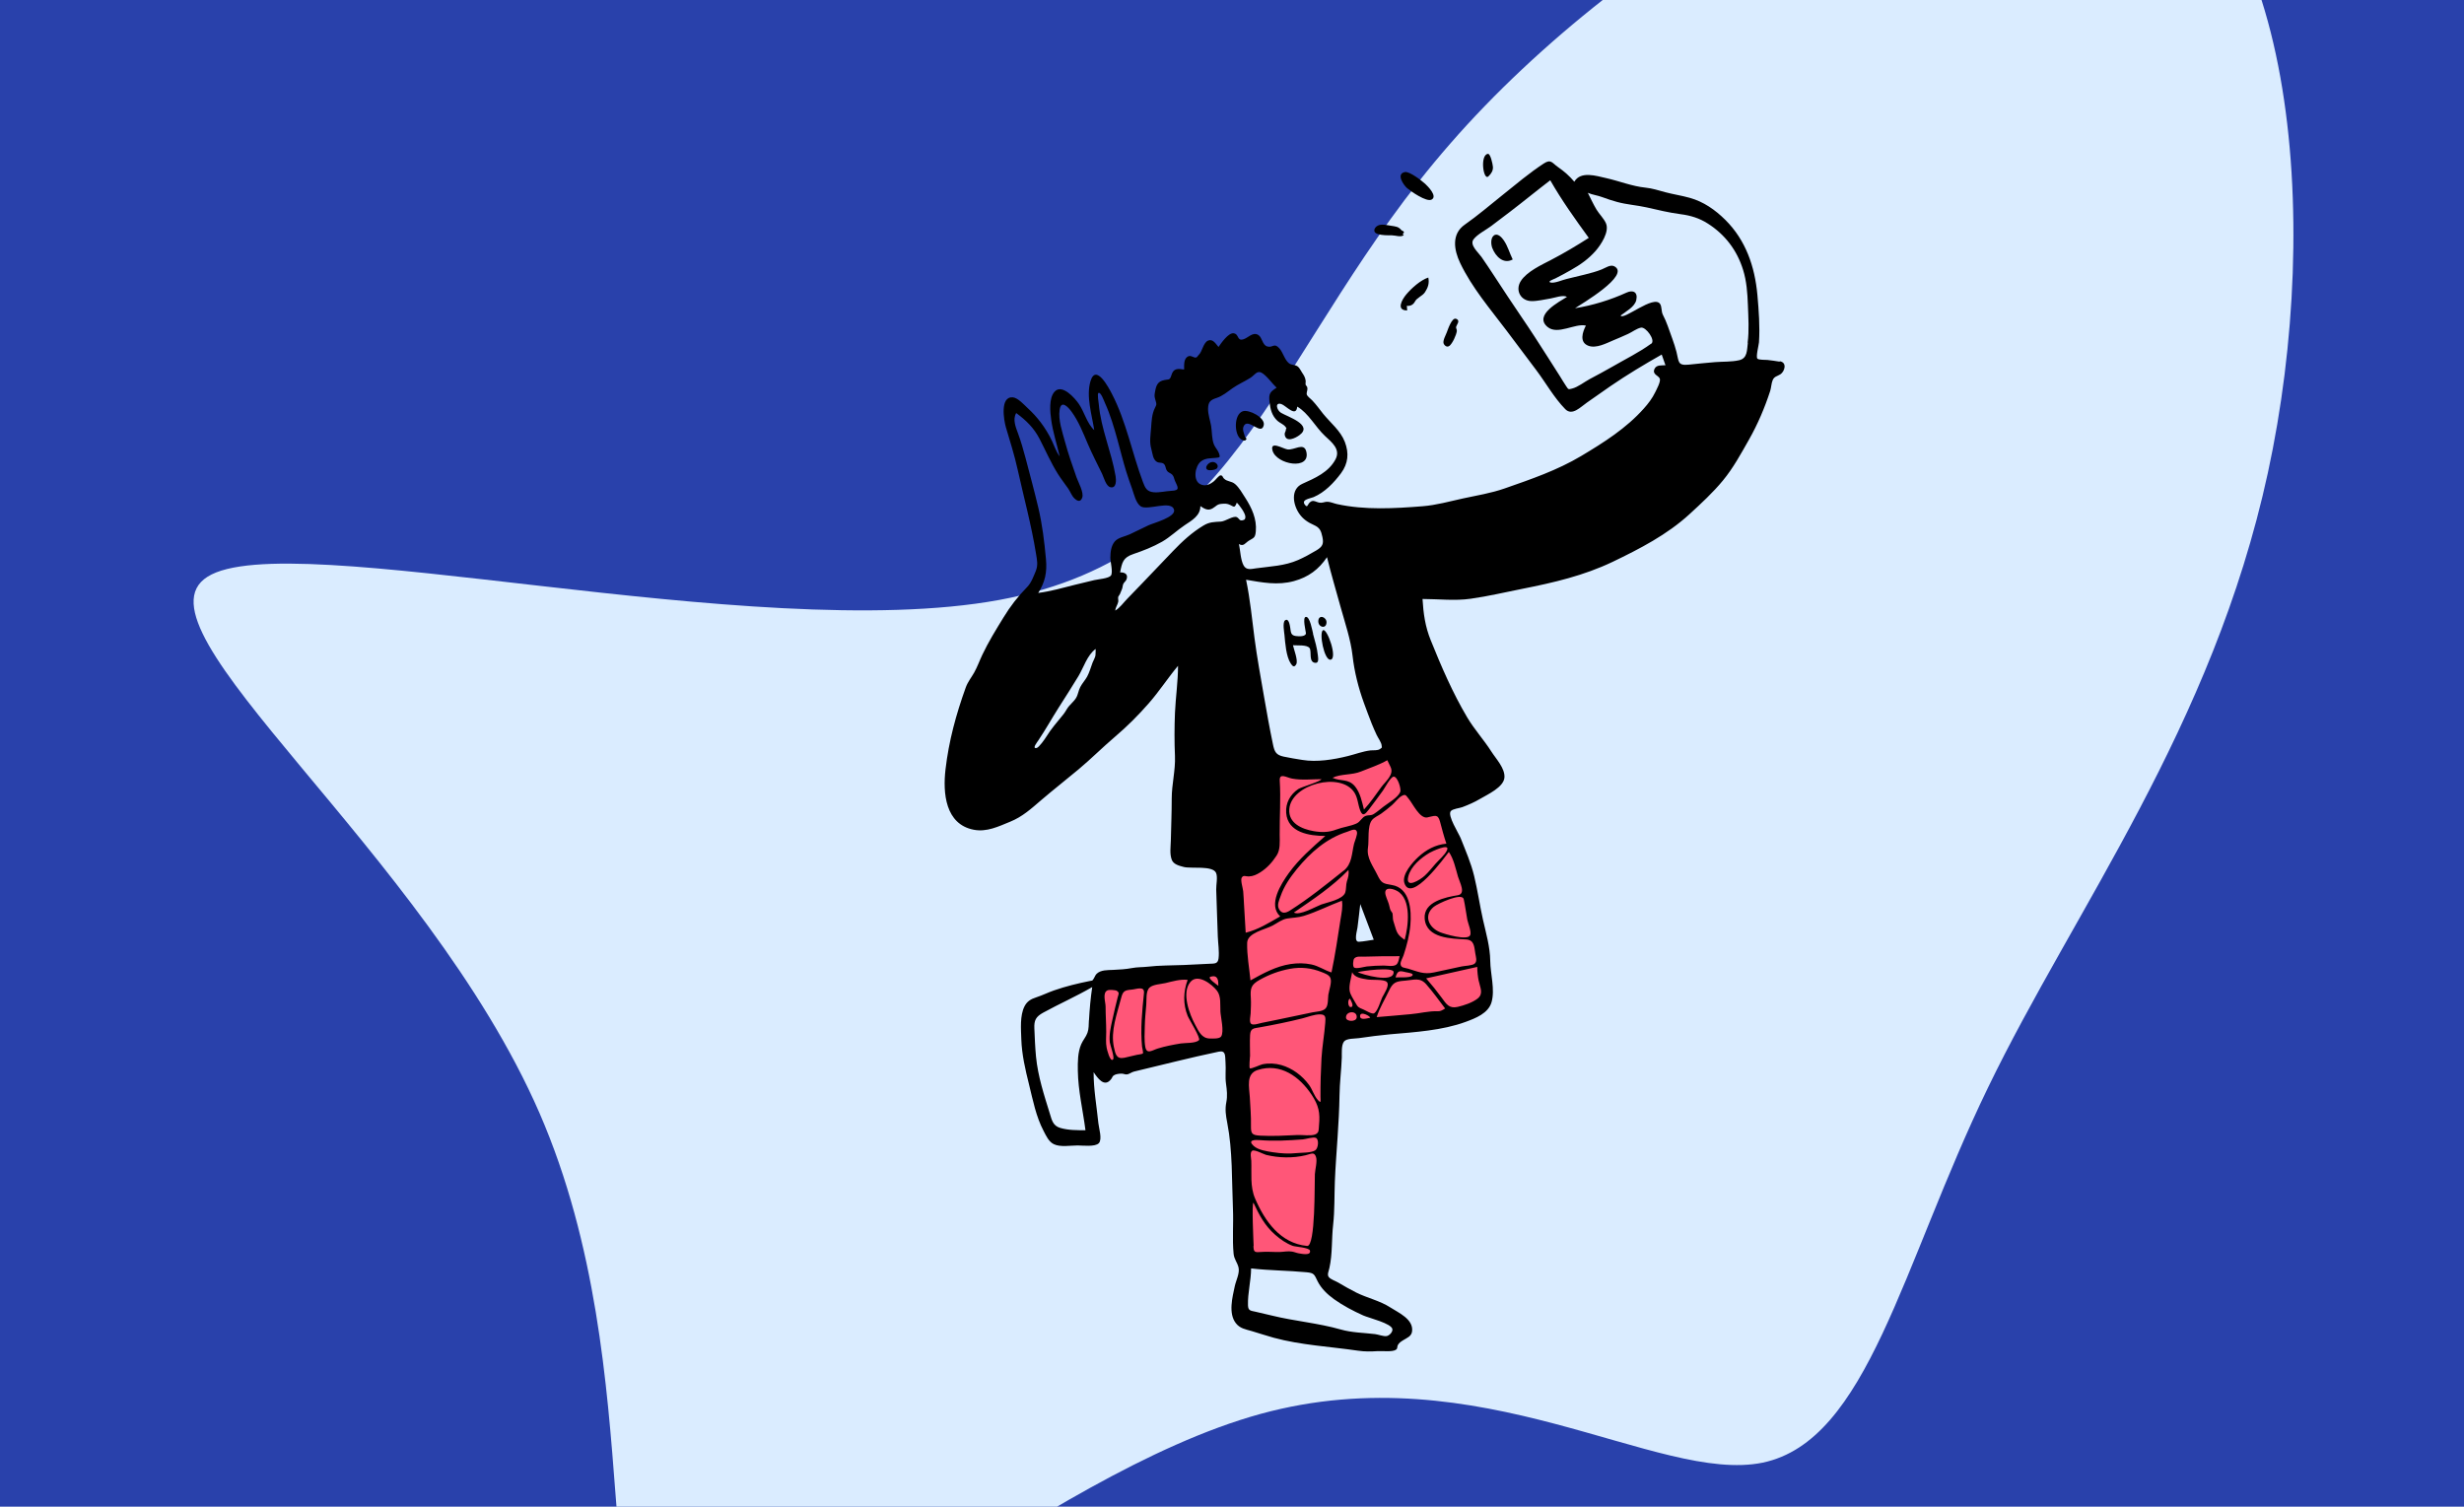 <?xml version="1.0" encoding="UTF-8"?>
<svg id="Camada_1" data-name="Camada 1" xmlns="http://www.w3.org/2000/svg" version="1.1" viewBox="0 0 3871 2367">
  <defs>
    <style>
      .cls-1 {
        fill: #ff5678;
      }

      .cls-1, .cls-2, .cls-3, .cls-4 {
        stroke-width: 0px;
      }

      .cls-1, .cls-3 {
        fill-rule: evenodd;
      }

      .cls-2 {
        fill: #2941ab;
      }

      .cls-3 {
        fill: #000;
      }

      .cls-4 {
        fill: #daecff;
      }
    </style>
  </defs>
  <g id="composition-12">
    <rect class="cls-2" width="3871" height="2367"/>
    <path id="Path" class="cls-4" d="M3330.8-281.6c274.7,108.6,319,623.8,232.1,1024.3-86.9,400.5-304.2,685.5-439.8,966.1-135.6,279.8-188.6,554.3-353.8,589-165.1,33.9-443.3-171.2-789.2-76.5-346.8,95.6-762.3,490-913.5,450.9-152.1-39.1-40-511.7-219-923.5-179.1-411.8-650.2-761.9-521.5-842.7,127.8-80.8,856.2,107.7,1243.8,36.5,386.8-71.2,432.9-401.4,708.4-716.8,274.7-315.4,778.8-615.1,1052.6-507.4Z"/>
    <g id="Character_selfie" data-name="Character/selfie">
      <path id="Accent" class="cls-1" d="M2174.6,1185.5c3.3-1.3,12.9-7.3,16.4-6.7,5.8,1.1,15.4,17.7,19.3,22.4,12.7,15.2,25.3,30.3,38,45.5,5.1,6.1,12.4,12.4,16,19.5,2.8,5.4,3.7,12.9,5.4,18.7,20.6,72,40.7,144.4,55.7,217.8,3.2,15.8,6.3,31.7,8.1,47.7.9,7.9,3.2,19.6-.2,27.2-3.9,8.6-16.4,12.2-24.5,14.9-15.8,5.2-32.4,8.3-48.8,11.1-39.5,6.7-79.5,10.6-119.4,13.7-12.2,1-24.7.9-36.9,2.6-5.8.8-4.1-.8-5.9,3.1-2.5,5.4-.9,16.7-1.2,22.6h0l-2.1,41.6c-1.9,37.8-3.9,75.6-5.8,113.4-2,38.3-3.9,76.7-5.9,115-.7,14.5-1.5,29-2.2,43.6-.4,7.8.8,17.8-1.3,25.3-1.6,5.7,1,4-6,4.3-16.1.8-32.9-1.2-49-1.8-18.3-.7-36.6-1.3-55-2-5.2-.2-11.1,1.3-13.2-2.5-2.6-4.6-.6-17.1-.8-22.2-.5-14.2-1-28.4-1.5-42.6h0l-4.2-117c-1.9-53.2-3.8-106.4-5.7-159.6-20.4,4.1-40.7,8.2-61.1,12.3-30.1,6.1-60.2,12.1-90.3,18.2-13.8,2.8-30.2,9.1-44.5,7.1-14.2-2-20-8.1-20.8-21.5-.9-14.4-.5-28.9-.3-43.3.3-23.6,1-47.2,1.9-70.7,40.2-3.6,80.4-7.2,120.7-10.9,21.4-1.9,42.8-3.9,64.2-5.8,4.9-.4,16.8.5,19-3.2,3.4-5.7-.4-24.4-.5-30.9-.3-20.3-.6-40.6-1-60.9-1.2-74.7-2.3-149.4-3.5-224,9.6.3,19.3.6,28.9.9,41.9,1.2,84,2.9,125.9,1.6,21-.6,40.9-6.3,60.8-13,10.5-3.6,21-7.4,31.3-11.5ZM2134.2,1387.3l-21.4,104.7,73.2-4.9-51.8-99.8Z"/>
      <g id="Ink">
        <path id="ink-shape" class="cls-3" d="M2745.9,538.5c-1.5,11.6-.4,24.3-13.6,27.4-12.2,2.8-25.5,2-37.9,3-13.9,1.1-27.8,2.6-41.7,4-17.5,1.7-15-5-18.9-20-3.5-13.7-9.1-27.3-13.7-40.7-2.2-6.2-4.7-11.9-7.7-17.7-2.7-5.3-1.4-12.5-4.3-16.9-9.8-15.2-57.7,26.3-62.1,18.1,8.1-6.3,22.1-13.4,24.6-24.2,2.9-12.7-5.1-16.5-15.3-11.8-24.9,11.4-53.7,20.3-80.9,24.5,8.8-5.9,88.3-52.2,61.6-65.9-6-3.1-14,2.7-19.5,4.9-8.6,3.5-17.6,5.8-26.6,8.1-9.5,2.4-19,4.7-28.5,6.9-6.7,1.5-18.6,7-25.1,5.7-6.6-1.4,5.1-5.5,7-6.4,8.4-4.2,16.6-8.7,24.7-13.3,14.5-8.1,27.8-17.5,38.8-30.1,8.3-9.5,22-30.2,16.2-43.3-3.3-7.6-10.7-14.6-15-21.8-5-8.4-9.1-17.4-13.5-26.1,7.3,3.2,15.5,4,23,6.9,7.5,2.9,15.1,5.2,22.8,7.4,15.6,4.3,31.1,5.1,46.6,8.6,17.5,4,35.7,8.4,53.5,10.7,15.5,2,29.4,6.2,42.6,14.7,27.1,17.2,45.9,42,55.4,72.6,5.6,17.9,6.9,36.6,7.6,55.3.7,19.7,2.1,39.8-.4,59.4M2594,539.9c-18.9,13.8-40.9,24.5-61.2,36.3-11.6,6.7-23.5,13-35.3,19.3-8.4,4.5-18.6,12.7-27.9,15-5.9,1.4-5.4,1.6-9.1-3.8-3.5-5.1-6.6-10.6-9.9-15.8-6.1-9.7-12.3-19.3-18.4-28.9-13.8-21.6-27.6-43.2-42.1-64.3-14.6-21.2-28.5-42.8-42.7-64.3-6.6-10-13.1-20-20-29.8-5.3-7.4-18.9-18.8-12.5-27.5,6-8.1,19.7-14.9,27.8-21,9.9-7.5,19.9-14.9,29.7-22.5,21.2-16.2,41.9-33.2,63.1-49.4,18,31.6,39.2,61.1,60.5,90.5-19.3,12.3-38.8,24-59.2,34.6-15,7.8-38,18.3-47.5,33.1-9.4,14.6-.2,31.3,16.5,31.6,10,.2,19.9-2.5,29.7-4,7.1-1.1,19.9-6.2,26.3-2.6-11.4,7.3-52.9,28.5-30.6,47.2,16,13.3,43-6.1,60.3-2.1-5.3,10.1-10.7,26.2,3.9,31.7,12.2,4.6,28.1-3.9,39-8.5,7.9-3.3,15.8-6.6,23.5-10.2,6.2-2.8,13.6-8.6,20.2-9.8,7.7-1.4,23.4,20,16,25.4M2242.5,1284.1c10.8-2,16.4-6.4,19.8,6.7,3.1,11.8,6.1,23.1,10,34.6-16.9,1.5-31.8,9.5-44.1,20.9-8.8,8.1-26.2,27.4-21.9,40.9,10.5,32.9,63.6-40.9,69.9-48.8,7.7,11.3,10.6,26.1,14.4,39,2.7,9.2,12.9,26.8-.5,29-18.8,3.1-54.1,10.1-51.9,36.8,2.6,31.4,42.6,31.3,65.1,32.7,12.7.8,12.7,10.9,14.5,22.3.8,5.1,3.3,11.9-1,15.6-3.8,3.3-15.5,3.4-20.5,4.5-14.5,3.1-29,6.3-43.5,9.4-16.5,3.5-25.2-1.4-40.6-5.9-5.7-1.7-11.4-1-11.9-7.4-.3-3.9,3.6-10,4.8-13.9,5-15.3,9.2-31.1,10.6-47.2,2.1-23.4-.5-58.5-29.3-63-13.7-2.2-16.3-2.9-22.5-15.7-6.7-13.9-17.3-26.8-14.8-42.8,1.9-11.6-1.3-33.6,6.1-43.2,3.4-4.5,10.1-7.1,14.7-10.4,5.8-4.2,11.4-8.6,16.8-13.3,4.6-3.9,10.1-11.6,15.3-14.4,6.3-3.5,6.5-1.1,11,4.3,6.7,8,17.3,31.6,29.5,29.4M2273.1,1336.1c-3.7,7.6-12.4,14.6-17.9,20.9-5.6,6.4-10.8,13.1-17,18.8-6.8,6.3-31,21.6-25.7,1,4.1-16,19.7-29,33.3-37,2.6-1.6,33.6-16.6,27.3-3.8M2299.5,1412.4c2.4,10.7,3.7,21.8,5.7,32.6,1.1,5.5,6.9,18.9,4.5,24.2-4,9-40.1-1.7-47.6-4.8-17.8-7.4-26-26.3-9.6-39.8,6.2-5.1,44.5-22.9,46.9-12.2M2323.2,1541.2c2,10.2,7.9,19.7-1.8,27.5-8.1,6.4-21.3,10.8-31.3,13.1-13.6,3.1-17.9-4.5-25.1-14.3-7.7-10.5-15.9-20.7-24.5-30.5,26.8-6,53.6-12,80.3-18,0,7.5.9,14.9,2.3,22.2M2259,1588.7c-14-.7-29,3.5-43.2,4.6-17.7,1.4-35.3,3.4-53,4.6,4.5-14.5,12.7-27.4,19.1-41,6.4-13.7,10.9-15.2,25.6-16.3,13.6-1,23.2-5.7,33.3,5.9,10.5,12,19.9,25.1,29.5,37.8-3.3,2.2-7.1,4.6-11.3,4.4M2159.2,1591.7c-3.4,2.5-14.1-4.6-17.7-6-7-2.7-8.5-3.6-12.1-10.3-3.1-5.8-8.1-12.5-9.1-19.1-1.3-8.8,2.6-20.4,4-29.1,3.8,9.1,16.1,10.1,24.5,11.6,6.3,1.1,25.1-.7,29.8,3.8,5.3,5-4.4,18.9-7,24.1-3,6.2-6.7,20.8-12.5,25M2152.5,1598.9c-4.1.7-16.1,4.8-15.8-2.8.3-8.6,16.7.7,15.8,2.8M2131.4,1598.5c-.8,7.3-16.4,6.7-16.8.3-.6-10.8,18-11.9,16.8-.3M2113.5,1402c-4,11.4-28.4,15.5-37.8,19-8.6,3.2-34.1,18-43,12.6,29.9-20.5,60.5-40.7,85.8-66.9,1,6.5-.5,11.9-2.5,18-1.7,5.5-.8,12.1-2.6,17.2M2106.1,1443.7c-4.3,28-8.5,56.3-14.3,84-11.1-3.4-20.2-10.3-31.9-12.6-10.6-2.2-21.6-2.2-32.3-.6-22.8,3.4-43.2,14.7-63.1,25.7-1.8-19.2-5.7-39.7-5.2-58.9.4-16,27.7-20.7,40.1-27.3,7.5-4,14.3-9.6,22.8-11,8.8-1.4,17.3-1.4,26-4.1,20.5-6.3,39.9-16.4,60-23.9,1.6,9.6-.6,19.4-2.1,28.8M2086.9,1562c-.9,6.4.2,17.7-4.6,22.5-4.6,4.6-14.3,4.7-20.3,5.9-18.3,3.8-36.6,7.6-54.9,11.5-8.2,1.7-16.4,3.4-24.6,5-3.9.7-13.8,4.5-17.1,1.4-3.1-3-.8-12.4-.6-16.4.3-7.9.8-15.9.3-23.8-1-15.2-.1-21,14.1-28.9,15-8.4,30.6-14.1,47.5-17.2,17.1-3.1,33.5-1.4,49.8,5.2,4.5,1.8,11.4,4.1,13.5,9,2.9,6.7-2.1,19.1-3,25.9M2066.3,1807.2c-6.7,4.2-21.3,3.5-29,4.3-12.5,1.4-25,.6-37.4-1.3-9.3-1.4-23.2-3.4-30.4-10-10.1-9.3,1.6-9.7,9.3-9.1,22.6,1.9,45.4.6,68-1.1,4.4-.3,16.2-4.2,20.4-2.4,5.4,2.3,3.8,16.5-.9,19.5M2053.5,1957.4c-42-4.1-66.4-38.9-81.7-74.5-8.2-19.1-5.2-39.2-6-59.4-.1-3.7-2.5-12.9,1.3-15.6,3.6-2.6,18,5.4,21.9,6.4,20,4.9,42.1,5.4,62.2.6,8.7-2.1,13.5-5.9,16.3,2.7,2.2,6.9-1.4,19.7-1.8,27-.7,12.6,1.3,114.1-12.2,112.8M1969.5,1957.4c-.2-6.1-3.2-67.7-.3-67.9,8.9,19.1,18,36.3,34.1,50.3,8.2,7.2,17.5,13.7,27.8,17.5,3.9,1.4,25.8,2.6,26.9,7.4,1.9,8.4-13.1,5-17.6,4.3-3.6-.6-6.8-2.1-10.3-2.7-6.7-1.2-13,.4-19.7.6-10.2.2-20.2-.9-30.4,0-9.3.8-10.5-.3-10.8-9.5M1975.7,1681c36-11.6,66.1,10.4,85.1,39.2,10.8,16.4,13.3,27.9,11.4,47.4-.7,7,.6,11.7-5.8,14.5-6.3,2.8-20.8.7-27.6,1-19.7.9-39.4,2.1-59.1,1-12.8-.8-14.6-2.9-14.4-15.4.3-15-1-29.9-1.8-44.9-.9-16.2-6.5-36.8,12.4-42.9M1963.9,1659.4c0-11-.6-22.3,0-33.3.7-10.9,5.3-10.4,15.6-12.2,22.3-4,44.5-8.5,66.5-14,8.7-2.2,18.5-6.3,27.6-6.3,9.5,0,9,4.8,8.4,13.3-1.4,18.6-4.8,37-5.9,55.5-1.1,20-1.7,40.3-1.6,60.3,0,6.8,1.7,11.8-4.1,5.4-5.8-6.3-8.6-16.4-13.8-23.6-10.6-14.6-26.2-26.3-43.7-31.3-9.6-2.7-19.7-3.2-29.6-1.2-3,.6-17.9,7.7-19.8,6.3-1.3-1,.2-18.5.3-19M2095.6,2040.9c14.3,10.2,30.1,18.5,46.1,25.7,9,4,44.7,12.5,45.8,21.6.6,4.8-5.3,10.3-9.2,10.8-4.9.7-13-2.5-18-3.1-18.2-2.2-36.3-2.2-54.1-7.3-35.4-10.1-72.1-13-107.9-21.8-8.5-2.1-17-4.1-25.6-6-8.1-1.8-11.8-1.5-12.1-10.2-.6-19.1,4.8-38.6,4.9-57.9,29,3.3,58,3.3,87,6,12.4,1.2,12.2,3.5,17.6,14.4,5.7,11.3,15.3,20.4,25.4,27.7M1954.4,1421.5c-.4-7.1-.7-14.1-1.3-21.2-.4-4.7-4.7-17.9-2.3-21.6,2.9-4.4,5.8-1.7,11-1.8,6.8-.2,12.5-2.9,18.2-6.5,10.7-6.8,18.6-15.7,25.5-26.2,6.1-9.2,5-21.7,4.9-32.8-.2-28.5,1.9-56.2.1-84.8-.8-13.1,10.4-5.1,19.5-3.4,14.8,2.8,30.9.9,45.9.9-.6,3.5-31.3,12.2-36.3,15.5-12.7,8.5-20.1,22-19,37.4,2.3,31.1,36.5,36.2,61.5,36.3-20.7,18.3-41.1,35.8-57.4,58.4-12,16.7-33.2,49.6-13.5,68-17.4,9.9-34.6,20.8-54.2,25.6-.9-14.6-1.8-29.3-2.6-43.9M1946.5,854.7c7.1,4.5,10-1.9,15.4-5.2,7.6-4.7,10.1-4.2,11-14.7,1.8-19.4-6.4-37-16.6-52.8-4.7-7.2-9.3-15.8-15.9-21.5-6-5.1-12.1-3.4-17.6-8.7-2.2-2.1-1.7-5-5.3-5-2.4,0-8.1,7.4-10.1,9-6.2,5.1-13.8,9-21.9,4.8-11.8-6.2-8-28.5,1.2-35.7,7.1-5.6,15.4-4.7,23.5-5.6,6-.7,7.3-.4,4.8-7.3-1.7-4.8-5.7-8.6-7.7-13.3-3.8-9.1-3-20.1-4.6-29.7-1.5-8.6-4.9-17.9-4.8-26.7.2-11.1,3.8-14,13.4-17.1,9.3-3,17.1-9.7,25-15.3,9-6.3,18.9-10.5,28.1-16.3,6.3-3.9,10.3-11.9,17.3-8.2,8.2,4.4,16.9,17.2,23.9,23.7-10.2,6.5-12.6,9.3-11.2,22,1.3,11.6,3.7,22,12.6,30.1,3.4,3.1,9.8,5.6,12.4,9.2,3.1,4.2,1.1.5.7,5.2-.2,2.5-2.2,4.2-1.8,7.2,2,13.1,17,5.4,23.2.8,22.1-16.2-19.2-29.1-29-35.1-6.8-4.1-10.1-17.1.6-13.7,7.1,2.3,23.3,21.8,24.9,4,17.7,10.3,28.6,32.1,43.5,46,10.7,10,25.1,21,16.6,36.9-10.8,20.3-32.3,29.5-51.9,38.3-19,8.5-15.1,32.5-4.9,47.2,5.9,8.5,13.6,13.5,22.8,17.6,9.5,4.2,11.4,9.2,13.5,19,2.3,10.9-.1,15.2-9.6,20.9-9.2,5.5-18.8,10.8-28.6,15.1-21.2,9.3-43.2,9.9-65.8,13-7.9,1.1-15.5,3.4-19.8-4.4-4.9-8.8-5.2-24-7.4-33.8M1943.1,812.5c-5.3-2.8-18.1,6.5-24.8,6.9-10.9.7-18,.4-27.6,6.2-18.2,10.9-33.3,24.9-47.9,40.1-16.5,17.1-32.8,34.3-49.2,51.5-7.4,7.8-14.9,15.5-22.4,23.2-5.9,6-11.8,14.5-19.1,18.8.4-5.1,3.5-8.7,4.6-13.5.6-2.8-.5-5.1,0-7.8.1-.9,2.5-3.9,2.8-4.8.9-2.6,2.1-5.2,3.2-7.8,1-2.5.9-5.1,1.9-7.7,1.1-2.7,4.1-4.5,5.1-7.2,3-7.8-2-11.4-10-11.2,3.1-15.6,4.5-23.3,20.8-28.8,15.6-5.3,30.8-11.2,45.2-19.4,12.7-7.3,23.3-17.8,35.6-26,11-7.3,24.6-14.9,24.5-29.9,6.2,4.2,12,7.8,19.1,3.6,6-3.5,6.8-6.4,13.7-7.1,5.7-.5,9.2-.7,14.2,1.8,5.9,2.9,6.8,5,10.2-3.7,3.9,3.3,13.9,17.1,13.5,22.5-.2,3-.6,4.4-4.4,5.2-5.3,1.1-5.1-2.9-9-4.9M1918.4,1628.3c-2.6,4-13.5,3.2-17.7,3.2-12.8-.2-17.3-10.9-22.9-21.3-8.9-16.4-22.1-50.4-7.6-67.6,11.5-13.6,33.8,3.5,41.7,13.8,6.8,8.9,4.8,22.1,5.4,32.8.5,9,6.2,31.4,1.1,39.2M1883.4,1634.2c-5.1,5.1-21.8,4-28.5,5.1-12.1,2-24.2,4.3-35.9,7.9-8.8,2.7-17.4,9.8-19.7-2.4-1.9-10.3-1-22.6-.8-32.9.2-11.2,1.4-22.2,2.3-33.3.7-7.5-1-21.4,5.2-27.1,5.3-5,18.2-5.5,25-7.1,11.3-2.7,23.1-6.3,34.8-5-6.8,18.6-7.4,38,0,56.5,2.1,5.3,20.9,35.1,17.8,38.3M1797.2,1560.3c-2.9,27.9-5.7,56-3,84.1.2,1.7,2.2,9.3,1.3,10.5-.9,1.2-8,1.9-9.6,2.3-6.4,1.5-12.8,3.1-19.3,4.5-12.6,2.6-14.2-5.3-16.7-17-5.3-25,5-52,11.2-76,3-11.7,5.3-13,16.7-14,8-.7,20.6-6.3,19.4,5.6M1748.6,1664.5c-4.8,4.4-9.6-16.2-10-18.3-1.7-8.3-.7-16.8-.7-25.3,0-13.2-1-26.4-1-39.6,0-7.1-5.4-21.7,3.1-25.5,2.5-1.1,12.3-.6,14.5.8,4.6,3,2.8,5,1.4,10.2-3.1,11.8-5.7,23.7-8.4,35.6-2.6,11.7-5.2,22.9-4,35,.4,4,8.1,24.3,5.1,27M1901.8,1534.4c11.7-3.3,12.3,5.7,12.3,14.3-1.8-1.4-18.4-12.5-12.3-14.3M1745.2,904.1c-2.9,4.7-21,6-26.2,7.3-10.2,2.4-20.4,4.9-30.6,7.4-19.1,4.8-37.7,10.2-57.3,12.7,10.7-17.2,14.1-32.1,12.1-53.5-2.5-27.1-5.7-53.9-12-80.5-6.2-26.2-13.3-52.2-20.1-78.2-3.4-12.8-7-25.3-11.5-37.7-3.6-10-9.2-22.5-3.1-32.7,15.5,11.3,27.9,23.5,36.7,40.6,9.5,18.4,17.7,37.3,28.7,54.9,5,8,10.9,15.4,16.3,23.2,3.2,4.6,5.5,11.3,9.6,15.2,4.7,4.5,9.7,6.6,12.4-1,2.9-8.2-6.3-24.3-9-32-6.5-18.5-13-37-18.1-55.9-4.1-15.3-10.8-33.9-8.4-50.1,2.4-16,13.2-4.6,18.7,2.9,11.3,15.4,18.1,33.3,25.6,50.7,6.8,16,14.8,31.2,22.4,46.9,2.6,5.4,6.1,19.5,13,21.1,10,2.4,9.2-11.8,8.2-17.5-6.4-38-23-74.4-26.4-113.1-.2-1.8-2.6-16.2-.6-17.4,3.7-2.3,8.8,12.3,10.4,15.8,8.4,18.6,14.2,38.2,19.6,57.8,4.6,16.7,8.7,33.5,13.8,50,2.8,9.1,6,18,9.2,27,2.9,8.1,5.8,22,13.3,27.3,10.6,7.6,48.7-10.5,52.6,5.7,2.7,11.5-32.6,20.7-40.1,24.2-9.9,4.6-19.6,9.6-29.5,14.2-7.5,3.5-18.3,4.9-23.7,11.4-5.7,6.9-6.7,16.6-6.8,25.2-.1,6.5,4.4,22.5,1,28.1M1721.1,1029.3c-.5,3.6-3.4,8.4-4.7,11.8-2.6,7-4.9,15.3-8.5,21.9-3.1,5.6-7.8,10.6-10.8,16.4-2.9,5.4-3.3,11.7-6.6,17.1-3.8,6.2-10.2,10.7-14,16.8-1.9,3-3.8,6.5-6.5,9.7-9.4,11.5-18.8,22.3-26.3,34.5-1.9,3.1-11.4,16.9-15.2,17.6-7.9,1.5,1.3-9.6,2.8-12,11.2-16.7,21.1-34.4,31.8-51.3,10.4-16.5,21.1-32.8,31.1-49.5,8.2-13.6,13.8-33.2,27.1-42.8,0,3.3,0,6.5-.3,9.8M2084.8,875.5c6.5,26.6,14.2,52.4,21.5,78.8,6.8,24.5,15.8,50.7,18.6,75.9,2.8,25,9.2,50.3,17.8,74,4,11,8.1,22,12.4,32.9,2.4,6,5,11.8,7.7,17.6,2.1,4.5,7.6,11.9,7.8,16.6.2,3.8,1.5,2.3-2.3,5.2-3.9,3-10.7,1.9-15.3,2.4-11.9,1.4-23.5,5.9-35.2,8.8-22.4,5.6-49.1,10-72.1,6.1-9.7-1.6-19.7-3.1-29.2-5.2-11.8-2.6-14.2-7.5-16.6-19-5.3-25.3-9.8-50.4-14.2-75.9-5.2-30.2-10.8-60.4-14.8-90.9-4-30.8-6.9-61.6-13.3-92,25.5,4.3,49.6,9.1,75.2,2.1,22.7-6.2,39-18.3,51.9-37.5M2184.7,1205.2c5.7,11.8-8,22.3-14.7,31.4-8.8,11.9-17,24.4-27.2,35.2-3.1-12.3-5.8-26.1-13.9-36.2-10.5-12.9-22.7-7.6-35.5-13.7,13.4-6.5,30.6-4,44.8-9.9,14.1-5.7,28.2-10.3,41.3-17.7,1.7,3.6,3.5,7.2,5.2,10.8M2134.9,1479.5c-8.6.5-2.8-17.6-2.3-22.1,1.5-12.4,3.1-24.7,4.4-37.1,7.1,18.7,14.2,37.3,21.2,56-7.8,1.1-15.5,2.8-23.4,3.2M2120.9,1569c1.2,2.6,6.6,11.3,2.3,12.9-5.9,2.2-6.6-12.2-2.3-12.9M2110.7,1367.9c-27.3,21.8-54.5,43.7-84.1,62.5-6.5,4.1-13,5.8-17.3-2.3-3.4-6.4.2-13.6,2.4-19.9,5.5-16,15.1-29.9,25.8-43,21.3-26,46.6-48.3,79-58.5,5.3-1.7,13.5-6.7,15.3.3,1.1,4.1-3.5,14.4-4.5,18.3-3.9,16-3,31.9-16.6,42.8M2189.4,1527c.6,18.5-50.1,3.6-56.4.3,6.6-2.2,56.1-8.6,56.4-.3M2208.2,1527.2c3,.8,14.6,1.8,10.2,5.8-3.9,3.5-21.3,2.1-26,2.5,3.1-10.2,5.5-11,15.7-8.3M2198.8,1502.3c-1.1,4.1-1.6,10.4-5.3,13.2-4.6,3.5-14.4,1.4-19.6,1.4-8.9,0-17.7.5-26.5,1.4-3.4.3-17,4.4-20.2,1.6-2.3-2.1-1.5-11.7.2-13.9,3.5-4.5,11.5-2.9,16.5-3.1,18.3-.7,36.5-.7,54.9-.7M2187.1,1433.8c-2.6-3.8-3-3.8-4.2-9.6-1.2-6.2-4.2-11.5-5.9-17.5-3.9-13.2,8.5-12,17.6-7.2,23.6,12.6,17.9,56.5,12.1,77-8.5-6.2-11.6-9.1-14.5-19.1-1.1-3.8-2.4-7.6-3.5-11.4-.8-2.8-.3-10.3-1.5-12.2M2189.1,1220.1c6.6-.8,12.6,19.6,10.7,24.1-3.9,9-18.6,17.1-26.1,22.9-5,3.8-9.9,8.2-15.3,11.6-5,3.1-7.8,1.4-12.4,2.9-6.7,2.2-8.3,9.2-15.1,12.2-9.6,4.3-21.2,5.5-31.2,9.3-12.2,4.7-23.3,4.8-36,2.6-18.3-3.2-39.8-12.3-38.2-34.5,2.9-39.3,81-59.4,102.3-26.1,5.5,8.7,5.5,18.8,9.1,28.1,3.9,10.1,7.7,6.1,13.5-1.3,7.7-9.7,14.8-20,22.2-29.9,2.4-3.2,11.8-21.2,16.6-21.8M1710.7,1602.8c-.4,6.7,0,13.5-2.3,19.8-2.3,6.4-7.1,11.6-9.8,17.9-5.5,12.7-5.5,28-5.3,41.6.5,31.6,8,62.3,12,93.5-13.2,0-26.8.1-39.5-3.6-11.4-3.4-13.2-11.7-16.4-22.2-9.1-29.5-18.8-58.8-21.8-89.7-1.4-14.7-2-29.5-2.6-44.3-.6-12.9,2.3-18.6,14-25,25.4-13.9,51.7-25.5,76.9-40.1-2.6,17.3-4.1,34.8-5.1,52.3M2795.5,568.1c-6.2-1.1-12.4-1.8-18.7-2.6-3.3-.4-13.4.2-15.8-2-2.9-2.5,2.1-21.6,2.4-25.7,1.6-24.7-.3-50.1-2.5-74.6-4.1-44.5-18.1-85.6-50.3-117.7-16.1-15.9-34.1-28.6-56-34.7-12.8-3.6-25.9-5.5-38.7-8.9-10.3-2.8-20-6-30.7-7.1-21.4-2.2-41-10.3-61.9-15-15.4-3.4-40.1-11.6-50,5.7-7.8-9.2-15.7-16.1-25.6-23-9.5-6.6-11-13.1-22.6-5.5-22.5,14.7-43.7,32.7-64.7,49.5-19.7,15.7-38.7,32.1-59.3,46.5-21,14.7-17,39.6-7.1,60.3,18.6,38.9,47.3,72.2,72.4,105.5,15.7,20.9,31.5,41.8,47.2,62.8,15,20,27.9,43.2,45.4,61.1,11,11.3,24.2-3.5,34.2-10.3,12.4-8.5,24.5-17.3,36.9-25.8,25.8-17.7,53.3-34.2,80.5-49.6,2,5.6,4,11.2,5.9,16.8-6,.4-14-.9-17.1,5.5-4.3,9.2,6.3,10.4,8.2,15.6,1.7,4.7-5.2,17.1-7.2,21.3-4.6,9.5-10.9,17.8-17.9,25.6-27.7,31.1-62.8,53.3-98.3,74.5-38.1,22.7-78.8,36.5-120.5,51.1-21.2,7.4-43.2,10.9-65,15.6-21.1,4.6-42.1,10.6-63.6,12.3-44,3.5-90.8,6.2-134.3-3.3-4.8-1-9.8-3.3-14.6-3.7-3.9-.3-6.8,1.3-10.4,1.5-7.9.5-12.4-6.6-18.6,0-3.1,3.3-3.2,8.8-7.5,2.7-5.5-7.8,8.6-9.3,13.9-11.5,17.7-7.5,31.9-22.5,43.2-37.6,11.2-15.2,12.8-31.3,6-49.1-6.8-17.7-22.4-29.8-34.1-44.2-5.6-7-10.8-14.4-17-20.9-3.3-3.5-8.6-6.8-8.9-10.3-.2-4.1,2.2-6.1.7-11.1-.4-1.3-2-2-2.3-3.4-.5-2.3.3-4.2,0-6.4-.7-5-2.6-8.2-5.4-12.3-1.7-2.6-4.3-7.8-6.7-9.7-4.2-3.4-9.9-2-14.2-5.4-6.8-5.4-9.1-16.9-15.1-23.5-8.4-9.3-10.2,0-19.2-2.9-7.6-2.5-7.5-14-13.7-17.9-8.7-5.5-16,4.6-23.7,6.8-10.2,3-6.3-8.5-15.3-9.5-8.2-.9-19.5,15.6-23.6,21.5-4.2-4.8-8.7-13.1-16.2-10.1-7.8,3.1-9.2,17.5-15,22.7-2,1.8-1.6,3.1-4,3.9-3.2,1.1-7.4-3.5-11.5-2.1-8.3,2.8-7.3,13.9-7.3,21-9.8-1.4-16.6-2.2-19.8,8.4-3.2,10.3-4.4,5.8-14.7,9.1-8.9,2.9-10.1,11.3-11.6,19.6-.9,5.1,0,7.2,1.3,11.9,1.7,5.9,1.7,5.8-1.1,11.4-4.9,9.8-5.2,20.6-6,31.4-.8,11.5-2.9,22,.4,33.2,2,7,2.2,16.4,9,20.3,2.7,1.5,7.3.7,9.6,2.2,4.4,2.9,3.1,7.4,6,11.6,2.2,3.2,5.7,3.5,8.2,6.1,2.7,2.8,2.8,6.3,4.3,9.7,4.5,10.2,8.7,15.1-5.9,15.7-9,.4-18.7,3.1-27.7,2.2-10.6-1-13.3-6.9-16.7-16-17.1-45.6-26.2-95.1-48.7-138.4-4.9-9.5-25.2-48.4-33.7-20.1-7.2,23.9,2.3,53.1,5.9,76.9-11.4-10.3-15.6-28.8-24.3-41.3-6.4-9.3-26.4-32-38.1-19-9.2,10.3-6.9,32.1-5.2,44.3,2.7,19.4,8.9,38.2,13.3,57.2-5.6-7.3-8.3-16.2-12.2-24.4-4.9-10.3-10.9-20.1-17.8-29.2-6-7.9-12.8-15.3-20.1-22-5.6-5.2-15.6-16.5-23.6-17.1-20.4-1.6-14,35.9-10.9,46.7,6.5,22.2,13.5,43.8,18.5,66.5,9.8,44.3,21.7,87.6,28.9,132.4,1.6,9.9,3.5,17.9-.4,27.4-3.5,8.4-7.1,18.5-13.5,25-14.5,14.7-26.5,30.3-37.3,48-11.6,18.9-23.5,38.1-33,58.2-4.4,9.2-7.9,19.2-12.9,28.1-4.5,8-9.9,14.4-13.2,23.3-15.3,42.5-26.7,84.2-31.9,129.1-4.3,36.9-.3,86,44.3,94.6,20.5,4,38.9-5.1,57.3-12.6,19.1-7.7,32.9-20.3,48.5-33.7,19.4-16.6,39.4-32.2,59-48.6,19.6-16.4,37.6-34.5,57.1-51.1,19.2-16.3,36.6-33.7,53.2-52.7,16.5-18.8,29.9-39.7,45.9-58.8,0,24.7-3.7,49.2-4.8,73.9-.9,22.6-1,45.2,0,67.9.9,22.6-5.1,44.1-5.1,66.7,0,22-.9,43.9-1.4,65.9-.2,9.9-2.1,20.9,1.5,30.4,2.8,7.1,11.4,9.3,18.8,11.2,11.4,3,45.7-2.7,50.8,9.4,2.8,6.6,0,18.7.2,26.1.4,12.1.8,24.2,1.2,36.3.4,12.5.8,25,1.3,37.5.4,11,2.5,23.3,1.2,34.2-1.1,9.3-6.6,8.1-15.2,8.6-13,.7-26.1,1.3-39.1,1.9-19.1.8-39.1.5-57.4,2.7-7.7.9-16.1.5-24.2,2.1-10.2,1.9-19.6,2.4-29.9,2.9-8.3.4-19-.2-25.6,6-2.3,2.1-2.8,4.7-4.4,7.1-3,4.5-1.3,3.3-6.3,4.3-19.3,3.9-37.7,8.3-56.6,14.9-9.5,3.3-18.2,7.7-27.7,10.8-8.3,2.7-14.4,6.1-18.5,14.2-7.4,14.6-5.5,35.7-5,51.4.8,24.5,6.3,47.9,12.2,71.6,6.1,24.7,10.9,50,22.8,72.7,3.9,7.5,8.1,17,16.1,20.8,10.3,5,26.2,2,37.4,2,7.6,0,27.8,2.6,33.4-3.7,5.5-6.1,0-23.4-.8-31-2.7-26.7-7.6-53.6-7.5-80.4,6.2,9.1,16.8,24.8,27.5,10.9,2.6-3.4,1.6-5,6.3-7,2.6-1.1,8-1.8,10.8-1.6,3.8.3,5.2,1.8,8.8,1,3.1-.7,6.6-3.5,10.2-4.3,44.3-10.5,88.2-21.9,132.7-31.2,11.8-2.5,10.1,6.5,10.9,16.7.9,11.2-.8,22.6.8,33.7,1.4,9.7,2.4,19.1.5,28.8-2.3,11.5-.8,21,1.4,32.4,8.6,43.8,7.1,91.3,9,135.8,1,23.2-1.2,46.9,1,69.9.8,8.7,5.7,13.5,7.7,21.4,2.3,9.1-3.9,20.7-5.8,29.5-3.8,17.7-10.4,43,1.7,58.4,6.5,8.3,15.1,9.5,24.8,12.3,11.6,3.4,23,7.3,34.7,10.5,42.6,11.6,88.6,13.9,132.2,20.3,10.7,1.6,20.6,1.4,31.3.7,6.6-.5,22.9,1.7,28.5-2.2,3-2.1,1.5-4.8,3-7.4,2.1-3.7,4.7-5.2,8.3-7.5,6-3.8,13-6,14-13.9,2.5-19.2-21.5-29.4-34.3-37.7-16.4-10.6-36.2-14.7-53.6-23.4-9.6-4.8-18.9-10.2-28.1-15.6-4-2.4-12.1-5-14.9-8.7-2.9-3.8,0-9.2,1.1-14.6,4.9-22.3,3.2-45.1,5.8-67.6,2.5-22.6,1.8-45.3,2.7-68,.9-23.4,2.8-46.7,4.3-70,1.4-21.6,2.7-43.4,3-65,.2-20,2.9-39.6,3.6-59.8.2-6.8-1-19.2,3.5-25,4-5.1,17.2-4.4,23.3-5.3,16.6-2.4,32.3-4.5,48.7-6,39-3.4,82.3-6,119.2-19.6,15.2-5.6,35.4-13.3,40.5-30.7,5.8-20.1-1.8-44.7-2-65.2-.3-21.9-6.6-43.3-11.4-64.5-5.1-22.8-8.4-46.1-13.9-68.8-5.1-20.9-13.3-39.4-21.1-59.2-3.2-8-21.2-35.7-15.6-42.6,3-3.7,13.8-4.6,18.2-6.3,9.5-3.6,19-7.7,27.7-12.9,11.7-6.9,37.2-18.3,38.4-33.6,1.1-14.6-13.3-29.4-20.6-40.9-11.8-18.5-26.7-34.7-37.9-53.6-22.7-38.2-40.7-80-57.3-121.2-8.7-21.5-11.5-41.8-12.9-64.8,25.1,0,50.7,3.2,75.7-.4,27.2-3.8,54.4-10.3,81.3-15.6,49-9.7,96.1-20.6,141.6-42.3,42.5-20.4,85.7-42.7,120.9-75,18.2-16.7,36.8-33.8,52.5-52.9,16.2-19.6,28.3-42,40.8-64,13.8-24.3,24.7-49.9,33.4-76.6,1.7-5.4,1.8-12.2,4-17.2,2.5-5.7,7.1-5.9,11.9-8.9,6.7-4.2,11.2-18.4-.5-20.5"/>
        <path id="ink-shape-2" data-name="ink-shape" class="cls-3" d="M2210.5,295.5c5.7,4.9,30.5,22.3,38.5,18.1,9.9-5.2-5.8-20.9-10-24.8-5.4-4.9-24.5-19.8-31.8-18.5-14.6,2.8-1.9,20.7,3.3,25.2"/>
        <path id="ink-shape-3" data-name="ink-shape" class="cls-3" d="M2222.8,473.9c3.2-6.4,11.9-8.7,15.9-14.9,4.8-7.4,7-13.9,5.2-23-12.3,4.1-26.3,16.7-34.5,26.4-6.9,8.2-16.6,25.3,1.3,25.3-.2-2.4-.3-4.9-.5-7.3,5.4.8,10.1-1.7,12.6-6.5"/>
        <path id="ink-shape-4" data-name="ink-shape" class="cls-3" d="M2164.2,367.6c7.9,2.3,14.5,2,22.6,2.1,5.9.1,13.9,3.4,18.7-.3-4.2-2.4,1.1-2.6,0-5-.9-2-2.5-1.3-3.9-2.9-4.8-5.7-9-5.7-16.7-6.9-5.9-.9-14.7-3.1-20.4-.1-6,3.1-8.3,10.7-.3,13"/>
        <path id="ink-shape-5" data-name="ink-shape" class="cls-3" d="M2277,543.5c5.1-4.3,10.7-16.7,11.7-23.2.4-2.5-1.4-4.4-1.2-6.3.4-3.5,7.7-10.3,0-13.2-6.6-2.5-12.9,17.1-14.6,21.4-1.7,4.4-6.4,12.9-5,17.2,1.2,3.5,5.5,6.9,9,4"/>
        <path id="ink-shape-6" data-name="ink-shape" class="cls-3" d="M2338.3,277.1c4.6-4.3,7.6-9.2,7.1-15.1-.4-4.7-3.9-20.7-7.8-20.3-13,1.6-7.2,42.7.7,35.4"/>
        <path id="ink-shape-7" data-name="ink-shape" class="cls-3" d="M2062.9,995.5c-1.1-3.9-5-28-11.7-26.3-5.1,1.2.2,22.4.4,25.2.5,5.8-10.7,5.6-15.9,4.8-8.2-1.2-7.6-6.1-8.8-13.6-.5-2.8-2.2-15.6-8.2-10.9-4,3.2-1.1,19-.8,22.6,1.2,12.5,2.5,33.8,9.9,45.1,3,4.5,5.6,6.7,8.7,1,3.1-5.9-4-23.7-5.2-29.7,5.9.6,22.8-1.3,26.3,4.8,3.2,5.6-1.9,21.5,8.4,22.8,6.1.8,5-6.4,4.4-11.8-1.2-11.5-4.6-22.7-7.6-33.7"/>
        <path id="ink-shape-8" data-name="ink-shape" class="cls-3" d="M2078.6,990c-6.8,3.1,1.7,47.9,11.7,46.4,11.6-1.7-5.2-49.4-11.7-46.4"/>
        <path id="ink-shape-9" data-name="ink-shape" class="cls-3" d="M2071.1,975.2c-.8,10.1,12.3,13.8,12.9,2.9.5-8.5-12-13.5-12.9-2.9"/>
        <path id="ink-shape-10" data-name="ink-shape" class="cls-3" d="M1999.1,707.7c6,22.3,60.5,31.8,53.1,1.7-3.7-15.1-19-1.7-29.7-3.4-6.9-1.1-27.6-14-23.4,1.7"/>
        <path id="ink-shape-11" data-name="ink-shape" class="cls-3" d="M1985.4,667.9c2.6-11.9-23.5-25.1-33-21.8-13.9,4.8-13.8,35.5-3.2,43.7,1.4,1.1,5.7,3.6,7.7,1.6,3.3-3.2-.3-2.4-1.1-5.6-1.2-5.1-5.2-11.7-1.2-17.6,7.5-11,27.1,16.7,30.8-.3"/>
        <path id="ink-shape-12" data-name="ink-shape" class="cls-3" d="M1905.8,725.8c-9.4-.5-17.1,14.1-3.3,12.9,2.7-.2,8.4-.9,9.9-3.7,2.5-4.6-2.5-8.9-6.6-9.2"/>
        <path id="ink-shape-13" data-name="ink-shape" class="cls-3" d="M2362.5,377.6c-3.2-4.7-10-12.2-15.8-7.5-5.2,4.1-4.3,14.4-2.3,19.5,5.3,13.7,17.9,25.9,32.1,18-4.9-9.9-7.7-20.8-14-30"/>
      </g>
    </g>
  </g>
</svg>